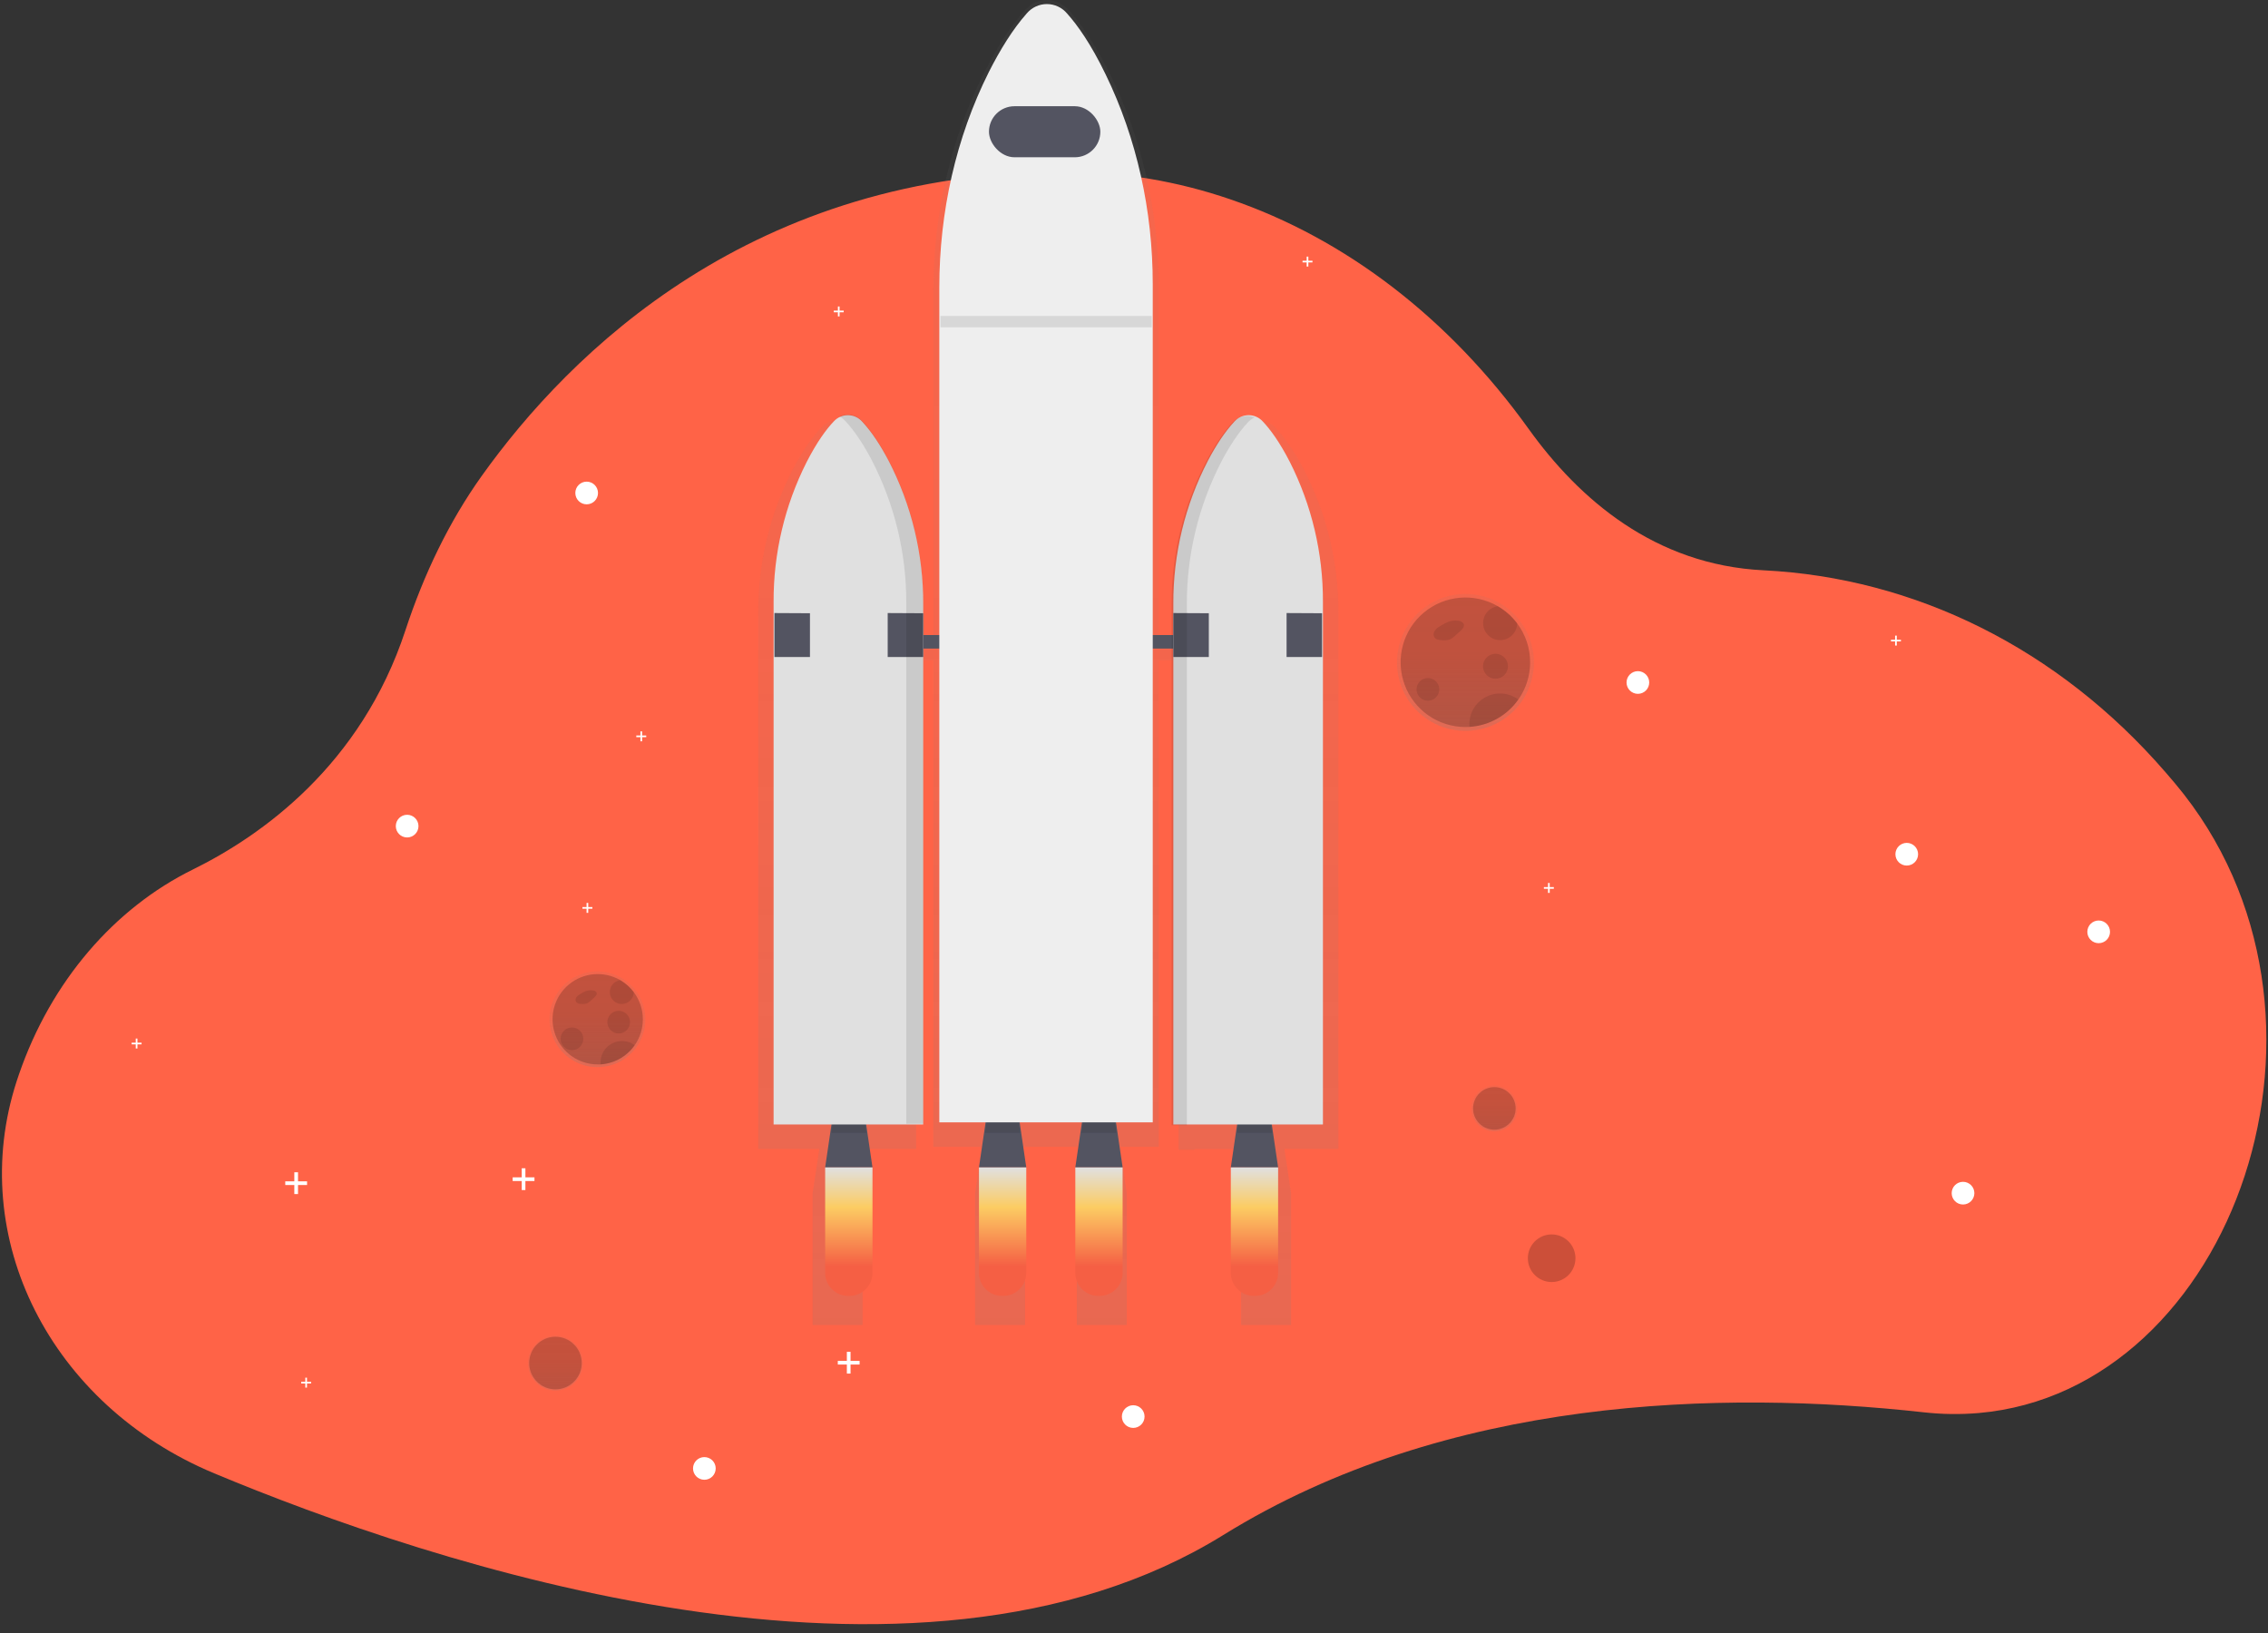 <?xml version="1.0" encoding="UTF-8"?>
<svg width="200px" height="144px" viewBox="0 0 200 144" version="1.1" xmlns="http://www.w3.org/2000/svg" xmlns:xlink="http://www.w3.org/1999/xlink">
    <rect x="0" y="0" width="200" height="144" fill="#333333" stroke="none"/>
    <!-- Generator: Sketch 52.5 (67469) - http://www.bohemiancoding.com/sketch -->
    <title>undraw_Outer_space_drqu</title>
    <desc>Created with Sketch.</desc>
    <defs>
        <linearGradient x1="50%" y1="100%" x2="50%" y2="0.036%" id="linearGradient-1">
            <stop stop-color="#808080" stop-opacity="0.25" offset="0%"></stop>
            <stop stop-color="#808080" stop-opacity="0.12" offset="54%"></stop>
            <stop stop-color="#808080" stop-opacity="0.1" offset="100%"></stop>
        </linearGradient>
        <linearGradient x1="50%" y1="99.957%" x2="50%" y2="0%" id="linearGradient-2">
            <stop stop-color="#808080" stop-opacity="0.25" offset="0%"></stop>
            <stop stop-color="#808080" stop-opacity="0.12" offset="54%"></stop>
            <stop stop-color="#808080" stop-opacity="0.1" offset="100%"></stop>
        </linearGradient>
        <linearGradient x1="49.993%" y1="100.005%" x2="49.993%" y2="-0.002%" id="linearGradient-3">
            <stop stop-color="#808080" stop-opacity="0.25" offset="0%"></stop>
            <stop stop-color="#808080" stop-opacity="0.12" offset="54%"></stop>
            <stop stop-color="#808080" stop-opacity="0.1" offset="100%"></stop>
        </linearGradient>
        <linearGradient x1="50.021%" y1="0%" x2="50.021%" y2="100%" id="linearGradient-4">
            <stop stop-color="#E0E0E0" offset="0%"></stop>
            <stop stop-color="#FCCC63" offset="31%"></stop>
            <stop stop-color="#F55F44" offset="77%"></stop>
        </linearGradient>
        <linearGradient x1="50%" y1="0%" x2="50%" y2="100%" id="linearGradient-5">
            <stop stop-color="#E0E0E0" offset="0%"></stop>
            <stop stop-color="#FCCC63" offset="31%"></stop>
            <stop stop-color="#F55F44" offset="77%"></stop>
        </linearGradient>
        <linearGradient x1="49.972%" y1="99.913%" x2="49.972%" y2="-0.087%" id="linearGradient-6">
            <stop stop-color="#808080" stop-opacity="0.25" offset="0%"></stop>
            <stop stop-color="#808080" stop-opacity="0.12" offset="54%"></stop>
            <stop stop-color="#808080" stop-opacity="0.1" offset="100%"></stop>
        </linearGradient>
        <linearGradient x1="50.289%" y1="99.999%" x2="50.289%" y2="0.187%" id="linearGradient-7">
            <stop stop-color="#808080" stop-opacity="0.25" offset="0%"></stop>
            <stop stop-color="#808080" stop-opacity="0.12" offset="54%"></stop>
            <stop stop-color="#808080" stop-opacity="0.1" offset="100%"></stop>
        </linearGradient>
    </defs>
    <g id="Home-v1" stroke="none" stroke-width="1" fill="none" fill-rule="evenodd">
        <g id="Main-page" transform="translate(-785, -8049)">
            <g id="Mission----as-a-developer-v2" transform="translate(274, 7658)">
                <g id="Boost-productivity" transform="translate(511, 391)">
                    <g id="undraw_Outer_space_drqu">
                        <path d="M174.494,124.602 C172.872,124.741 171.24,124.719 169.622,124.537 C151.835,122.57 127.613,123.129 107.868,135.363 C80.561,152.28 37.766,137.798 18.888,129.919 C4.464,123.901 -3.024,109.163 1.474,95.328 C1.537,95.133 1.602,94.938 1.671,94.742 C4.501,86.521 10.088,80.086 17.006,76.675 C23.036,73.703 31.84,67.495 35.757,55.567 C37.376,50.642 39.595,46.009 42.478,41.97 C50.199,31.154 66.361,15.047 94.157,15.147 C99.03,15.17 103.867,15.989 108.477,17.571 C118.631,21.031 127.803,28.065 134.797,37.817 C139.259,44.037 145.947,49.819 155.522,50.29 C168.809,50.948 181.49,57.135 191.003,68.144 C191.277,68.461 191.548,68.779 191.819,69.101 C208.756,89.279 196.992,122.635 174.494,124.602 Z" id="Path" fill="#FF6347"></path>
                        <g id="Group" opacity="0.7" transform="translate(46.438, 117.678)" fill="url(#linearGradient-1)">
                            <circle id="Oval" cx="2.544" cy="2.517" r="2.427"></circle>
                        </g>
                        <circle id="Oval" fill="#000000" opacity="0.2" cx="48.982" cy="120.195" r="2.318"></circle>
                        <circle id="Oval" fill="#FFFFFF" cx="35.903" cy="72.848" r="1"></circle>
                        <circle id="Oval" fill="#FFFFFF" cx="99.931" cy="124.915" r="1"></circle>
                        <circle id="Oval" fill="#FFFFFF" cx="62.113" cy="129.488" r="1"></circle>
                        <circle id="Oval" fill="#FFFFFF" cx="173.106" cy="105.214" r="1"></circle>
                        <circle id="Oval" fill="#FFFFFF" cx="144.434" cy="60.183" r="1"></circle>
                        <circle id="Oval" fill="#FFFFFF" cx="185.068" cy="82.171" r="1"></circle>
                        <circle id="Oval" fill="#FFFFFF" cx="51.734" cy="43.472" r="1"></circle>
                        <polygon id="Path" fill="#FFFFFF" points="27.078 104.171 26.28 104.171 26.28 103.372 25.954 103.372 25.954 104.171 25.156 104.171 25.156 104.496 25.954 104.496 25.954 105.293 26.28 105.293 26.28 104.496 27.078 104.496"></polygon>
                        <polygon id="Path" fill="#FFFFFF" points="47.131 103.819 46.332 103.819 46.332 103.02 46.007 103.02 46.007 103.819 45.208 103.819 45.208 104.144 46.007 104.144 46.007 104.941 46.332 104.941 46.332 104.144 47.131 104.144"></polygon>
                        <polygon id="Path" fill="#FFFFFF" points="75.803 120.002 75.004 120.002 75.004 119.203 74.679 119.203 74.679 120.002 73.88 120.002 73.88 120.327 74.679 120.327 74.679 121.124 75.004 121.124 75.004 120.327 75.803 120.327"></polygon>
                        <polygon id="Path" fill="#FFFFFF" points="115.738 22.992 115.374 22.992 115.374 22.628 115.226 22.628 115.226 22.992 114.862 22.992 114.862 23.14 115.226 23.14 115.226 23.504 115.374 23.504 115.374 23.14 115.738 23.14"></polygon>
                        <polygon id="Path" fill="#FFFFFF" points="167.629 56.413 167.265 56.413 167.265 56.049 167.117 56.049 167.117 56.413 166.753 56.413 166.753 56.561 167.117 56.561 167.117 56.925 167.265 56.925 167.265 56.561 167.629 56.561"></polygon>
                        <polygon id="Path" fill="#FFFFFF" points="137.022 78.225 136.658 78.225 136.658 77.861 136.51 77.861 136.51 78.225 136.146 78.225 136.146 78.373 136.51 78.373 136.51 78.737 136.658 78.737 136.658 78.373 137.022 78.373"></polygon>
                        <polygon id="Path" fill="#FFFFFF" points="12.484 91.945 12.12 91.945 12.12 91.581 11.972 91.581 11.972 91.945 11.608 91.945 11.608 92.093 11.972 92.093 11.972 92.457 12.12 92.457 12.12 92.093 12.484 92.093"></polygon>
                        <polygon id="Path" fill="#FFFFFF" points="27.435 121.849 27.071 121.849 27.071 121.485 26.923 121.485 26.923 121.849 26.559 121.849 26.559 121.996 26.923 121.996 26.923 122.361 27.071 122.361 27.071 121.996 27.435 121.996"></polygon>
                        <polygon id="Path" fill="#FFFFFF" points="74.401 27.39 74.037 27.39 74.037 27.026 73.889 27.026 73.889 27.39 73.525 27.39 73.525 27.537 73.889 27.537 73.889 27.901 74.037 27.901 74.037 27.537 74.401 27.537"></polygon>
                        <polygon id="Path" fill="#FFFFFF" points="52.237 79.984 51.873 79.984 51.873 79.62 51.726 79.62 51.726 79.984 51.361 79.984 51.361 80.132 51.726 80.132 51.726 80.496 51.873 80.496 51.873 80.132 52.237 80.132"></polygon>
                        <polygon id="Path" fill="#FFFFFF" points="56.987 64.857 56.623 64.857 56.623 64.493 56.475 64.493 56.475 64.857 56.111 64.857 56.111 65.004 56.475 65.004 56.475 65.369 56.623 65.369 56.623 65.004 56.987 65.004"></polygon>
                        <g id="Group" opacity="0.7" transform="translate(129.639, 95.69)" fill="url(#linearGradient-2)">
                            <circle id="Oval" cx="2.137" cy="2.049" r="2.026"></circle>
                        </g>
                        <circle id="Oval" fill="#000000" opacity="0.2" cx="131.777" cy="97.74" r="1.877"></circle>
                        <circle id="Oval" fill="#000000" opacity="0.2" cx="136.83" cy="110.952" r="2.099"></circle>
                        <g id="Group" opacity="0.7" transform="translate(66.843, 0)" fill="url(#linearGradient-3)">
                            <path d="M51.182,54.007 C51.197,49.598 50.14,45.252 48.104,41.342 C47.138,39.506 46.257,38.366 45.578,37.664 C45.046,37.102 44.215,36.942 43.513,37.266 C43.239,37.364 42.991,37.523 42.79,37.733 C41.873,38.682 41.045,39.938 40.327,41.274 C38.186,45.277 37.076,49.75 37.096,54.29 L37.096,57.013 L35.349,57.013 L35.349,25.349 C35.349,18.714 33.865,12.169 30.952,6.364 C29.573,3.613 28.313,1.903 27.347,0.853 C26.873,0.312 26.189,0.002 25.47,0.002 C24.75,0.002 24.066,0.312 23.592,0.853 C22.283,2.276 21.101,4.158 20.074,6.158 C17.015,12.09 15.462,18.823 15.462,25.652 L15.462,57.001 L13.953,57.001 L13.953,54.146 C13.972,49.609 12.861,45.139 10.721,41.138 C9.998,39.803 9.17,38.547 8.259,37.597 C7.715,37.02 6.859,36.865 6.148,37.214 L6.211,37.247 C5.99,37.345 5.79,37.485 5.622,37.659 C4.945,38.362 4.063,39.5 3.098,41.337 C1.061,45.247 0.005,49.593 0.019,54.002 L0.019,101.319 L5.409,101.319 L4.814,105.208 L4.814,116.841 L9.223,116.841 L9.223,105.208 L8.633,101.318 L13.945,101.318 L13.945,58.222 L15.455,58.222 L15.455,101.131 L19.759,101.131 L19.142,105.208 L19.142,116.841 L23.55,116.841 L23.55,105.208 L22.932,101.126 L28.737,101.126 L28.116,105.208 L28.116,116.841 L32.524,116.841 L32.524,105.208 L31.907,101.126 L35.344,101.126 L35.344,58.227 L37.091,58.227 L37.091,101.388 L38.507,101.388 L38.507,101.323 L43.189,101.323 L42.602,105.208 L42.602,116.841 L47.01,116.841 L47.01,105.208 L46.42,101.318 L51.182,101.318 L51.182,54.007 Z" id="Path"></path>
                        </g>
                        <polygon id="Path" fill="#535461" points="76.939 102.946 72.765 102.946 73.511 97.879 76.193 97.879"></polygon>
                        <g id="Group" opacity="0.1" transform="translate(73.175, 98.329)" fill="#000000">
                            <polygon id="Path" points="0.128 1.562 3.226 1.562 3.018 0.146 0.336 0.146"></polygon>
                        </g>
                        <polygon id="Path" fill="#535461" points="112.709 102.946 108.537 102.946 109.281 97.879 111.965 97.879"></polygon>
                        <g id="Group" opacity="0.1" transform="translate(109.059, 98.329)" fill="#000000">
                            <polygon id="Path" points="0.014 1.562 3.113 1.562 2.906 0.146 0.222 0.146"></polygon>
                        </g>
                        <polygon id="Path" fill="#535461" points="90.501 102.946 86.329 102.946 87.073 97.879 89.757 97.879"></polygon>
                        <g id="Group" opacity="0.1" transform="translate(86.719, 98.329)" fill="#000000">
                            <polygon id="Path" points="0.146 1.562 3.245 1.562 3.038 0.146 0.354 0.146"></polygon>
                        </g>
                        <polygon id="Path" fill="#535461" points="98.997 102.946 94.825 102.946 95.569 97.879 98.252 97.879"></polygon>
                        <g id="Group" opacity="0.1" transform="translate(95.339, 98.329)" fill="#000000">
                            <polygon id="Path" points="0.023 1.562 3.122 1.562 2.913 0.146 0.23 0.146"></polygon>
                        </g>
                        <rect id="Rectangle" fill="#535461" x="76.939" y="55.998" width="29.808" height="1.193"></rect>
                        <path d="M111.354,37.163 C111.036,36.811 110.584,36.61 110.109,36.61 C109.635,36.61 109.182,36.811 108.864,37.163 C107.996,38.088 107.212,39.31 106.528,40.61 C104.498,44.522 103.448,48.868 103.469,53.275 L103.469,99.157 L116.661,99.157 L116.661,53.082 C116.678,48.797 115.679,44.569 113.747,40.744 C112.83,38.957 111.996,37.838 111.354,37.163 Z" id="Path" fill="#E0E0E0"></path>
                        <path d="M73.523,37.163 C73.842,36.811 74.294,36.61 74.769,36.61 C75.243,36.61 75.696,36.811 76.014,37.163 C76.883,38.088 77.666,39.31 78.352,40.61 C80.381,44.522 81.43,48.868 81.411,53.275 L81.411,99.157 L68.218,99.157 L68.218,53.082 C68.202,48.797 69.2,44.569 71.133,40.744 C72.047,38.957 72.881,37.838 73.523,37.163 Z" id="Path" fill="#E0E0E0"></path>
                        <polygon id="Path" fill="#535461" points="68.294 54.06 71.425 54.076 71.425 57.935 68.294 57.935"></polygon>
                        <polygon id="Path" fill="#535461" points="78.28 54.06 81.411 54.076 81.411 57.935 78.28 57.935"></polygon>
                        <polygon id="Path" fill="#535461" points="103.469 54.06 106.598 54.076 106.598 57.935 103.469 57.935"></polygon>
                        <polygon id="Path" fill="#535461" points="113.455 54.06 116.584 54.076 116.584 57.935 113.455 57.935"></polygon>
                        <g id="Group" opacity="0.1" transform="translate(73.879, 36.412)" fill="#000000">
                            <path d="M4.473,4.139 C3.787,2.839 3.004,1.617 2.135,0.691 C1.631,0.132 0.815,-0.021 0.142,0.317 C0.331,0.411 0.501,0.538 0.646,0.691 C1.513,1.617 2.297,2.839 2.982,4.139 C5.011,8.051 6.061,12.397 6.04,16.804 L6.04,62.682 L7.532,62.682 L7.532,16.806 C7.552,12.398 6.502,8.052 4.473,4.139 Z" id="Path"></path>
                        </g>
                        <g id="Group" opacity="0.1" transform="translate(103.254, 36.588)" fill="#000000">
                            <path d="M4.466,4.09 C5.15,2.79 5.935,1.567 6.802,0.642 C6.964,0.467 7.161,0.327 7.379,0.23 C6.718,-0.059 5.946,0.107 5.462,0.642 C4.593,1.567 3.808,2.79 3.124,4.09 C1.095,8.002 0.045,12.348 0.065,16.755 L0.065,62.64 L1.407,62.64 L1.407,16.758 C1.386,12.35 2.436,8.003 4.466,4.09 Z" id="Path"></path>
                        </g>
                        <path d="M74.909,114.274 L74.795,114.274 C73.674,114.274 72.765,113.366 72.765,112.245 L72.765,102.946 L76.939,102.946 L76.939,112.245 C76.939,112.783 76.725,113.299 76.345,113.68 C75.964,114.061 75.448,114.274 74.909,114.274 Z" id="Path" fill="url(#linearGradient-4)"></path>
                        <path d="M88.473,114.274 L88.357,114.274 C87.237,114.273 86.329,113.365 86.329,112.245 L86.329,102.946 L90.501,102.946 L90.501,112.245 C90.501,113.365 89.594,114.273 88.473,114.274 Z" id="Path" fill="url(#linearGradient-5)"></path>
                        <path d="M96.967,114.274 L96.85,114.274 C95.731,114.271 94.825,113.364 94.825,112.245 L94.825,102.946 L98.997,102.946 L98.997,112.245 C98.997,113.366 98.089,114.274 96.967,114.274 Z" id="Path" fill="url(#linearGradient-5)"></path>
                        <path d="M110.681,114.274 L110.57,114.274 C110.031,114.275 109.514,114.062 109.132,113.681 C108.751,113.3 108.536,112.783 108.537,112.245 L108.537,102.946 L112.709,102.946 L112.709,112.245 C112.709,113.365 111.801,114.273 110.681,114.274 Z" id="Path" fill="url(#linearGradient-5)"></path>
                        <path d="M94.095,1.187 C93.654,0.662 93.003,0.359 92.318,0.359 C91.632,0.359 90.981,0.662 90.54,1.187 C89.309,2.573 88.183,4.405 87.198,6.354 C84.303,12.13 82.832,18.688 82.832,25.337 L82.832,98.971 L101.653,98.971 L101.653,25.041 C101.653,18.58 100.246,12.201 97.495,6.554 C96.202,3.875 95.011,2.209 94.095,1.187 Z" id="Path" fill="#EEEEEE"></path>
                        <rect id="Rectangle" fill="#535461" x="87.21" y="9.367" width="9.822" height="4.501" rx="2.251"></rect>
                        <g id="Group" opacity="0.1" transform="translate(82.85, 27.792)" fill="#000000">
                            <rect id="Rectangle" x="0.084" y="0.07" width="18.63" height="1"></rect>
                        </g>
                        <path d="M134.044,54.763 C133.555,54.122 132.944,53.584 132.246,53.18 C130.048,51.913 127.291,52.155 125.347,53.786 C123.404,55.418 122.687,58.091 123.555,60.476 C124.422,62.861 126.688,64.449 129.226,64.45 C129.354,64.45 129.483,64.45 129.608,64.436 C131.825,64.296 133.786,62.95 134.714,60.931 C135.641,58.912 135.384,56.547 134.046,54.774 L134.044,54.763 Z" id="Path" fill="url(#linearGradient-6)"></path>
                        <path d="M134.932,58.401 C134.932,61.413 132.591,63.906 129.585,64.097 C129.467,64.097 129.346,64.109 129.224,64.109 C126.823,64.11 124.677,62.609 123.856,60.353 C123.034,58.097 123.712,55.567 125.552,54.024 C127.392,52.481 130,52.254 132.079,53.456 C132.74,53.84 133.318,54.352 133.778,54.962 C134.528,55.952 134.934,57.159 134.932,58.401 Z" id="Path" fill="#000000" opacity="0.2"></path>
                        <path d="M127.819,54.779 C127.524,54.906 127.239,55.056 126.967,55.228 C126.786,55.327 126.63,55.467 126.512,55.636 C126.392,55.81 126.388,56.039 126.501,56.218 C126.64,56.408 126.908,56.436 127.143,56.45 C127.391,56.482 127.642,56.457 127.879,56.376 C128.038,56.298 128.183,56.192 128.308,56.065 L128.799,55.62 C128.974,55.465 129.15,55.252 129.082,55.034 C128.999,54.876 128.843,54.77 128.665,54.753 C128.242,54.67 127.803,54.747 127.434,54.969" id="Path" fill="#000000" opacity="0.1"></path>
                        <g id="Group" opacity="0.1" transform="translate(125.418, 60.334)" fill="#000000">
                            <circle id="Oval" cx="0.5" cy="0.455" r="1"></circle>
                        </g>
                        <g id="Group" opacity="0.1" transform="translate(130.695, 57.52)" fill="#000000">
                            <circle id="Oval" cx="1.182" cy="1.231" r="1.101"></circle>
                        </g>
                        <g id="Group" opacity="0.1" transform="translate(130.695, 53.298)" fill="#000000">
                            <path d="M3.094,1.664 C3.085,2.466 2.448,3.119 1.647,3.148 C0.846,3.178 0.163,2.573 0.095,1.775 C0.027,0.976 0.599,0.264 1.393,0.158 C2.055,0.542 2.633,1.054 3.094,1.664 Z" id="Path"></path>
                        </g>
                        <g id="Group" opacity="0.1" transform="translate(129.464, 61.038)" fill="#000000">
                            <path d="M4.427,0.649 C3.433,2.065 1.848,2.952 0.121,3.059 C0.121,2.98 0.111,2.901 0.111,2.82 C0.112,1.798 0.688,0.864 1.601,0.405 C2.513,-0.054 3.607,0.041 4.427,0.649 Z" id="Path"></path>
                        </g>
                        <path d="M56.07,87.349 C55.73,86.899 55.303,86.521 54.814,86.237 C53.278,85.336 51.341,85.496 49.973,86.638 C48.605,87.779 48.101,89.656 48.714,91.329 C49.326,93.002 50.922,94.111 52.704,94.1 C52.793,94.1 52.88,94.1 52.971,94.091 C54.515,93.988 55.878,93.047 56.524,91.641 C57.17,90.235 56.994,88.588 56.067,87.349 L56.07,87.349 Z" id="Path" fill="url(#linearGradient-7)"></path>
                        <path d="M56.69,89.887 C56.689,91.989 55.056,93.728 52.959,93.861 C52.876,93.861 52.783,93.861 52.707,93.861 C51.033,93.861 49.538,92.813 48.966,91.24 C48.393,89.667 48.866,87.904 50.148,86.828 C51.43,85.752 53.248,85.593 54.698,86.429 C55.16,86.698 55.563,87.057 55.884,87.485 C56.408,88.176 56.691,89.02 56.69,89.887 Z" id="Path" fill="#000000" opacity="0.2"></path>
                        <path d="M51.726,87.361 C51.52,87.449 51.322,87.553 51.133,87.673 C51.007,87.743 50.898,87.84 50.814,87.958 C50.735,88.081 50.735,88.24 50.814,88.364 C50.933,88.481 51.096,88.54 51.261,88.526 C51.434,88.548 51.61,88.531 51.775,88.475 C51.887,88.42 51.988,88.346 52.076,88.257 L52.417,87.947 C52.536,87.838 52.667,87.69 52.614,87.539 C52.559,87.426 52.449,87.351 52.324,87.342 C52.029,87.284 51.724,87.338 51.467,87.493" id="Path" fill="#000000" opacity="0.1"></path>
                        <g id="Group" opacity="0.1" transform="translate(49.956, 91.117)" fill="#000000">
                            <circle id="Oval" cx="0.482" cy="0.485" r="1"></circle>
                        </g>
                        <g id="Group" opacity="0.1" transform="translate(53.65, 89.358)" fill="#000000">
                            <circle id="Oval" cx="0.908" cy="0.774" r="1"></circle>
                        </g>
                        <g id="Group" opacity="0.1" transform="translate(53.65, 86.368)" fill="#000000">
                            <path d="M2.236,1.12 C2.231,1.685 1.783,2.146 1.219,2.167 C0.655,2.188 0.174,1.76 0.128,1.198 C0.083,0.635 0.488,0.136 1.048,0.065 C1.511,0.334 1.915,0.693 2.236,1.12 Z" id="Path"></path>
                        </g>
                        <g id="Group" opacity="0.1" transform="translate(52.946, 91.645)" fill="#000000">
                            <path d="M3.017,0.535 C2.323,1.523 1.217,2.141 0.012,2.216 C0.012,2.162 0.012,2.106 0.012,2.04 C0.013,1.328 0.415,0.676 1.052,0.356 C1.688,0.036 2.451,0.102 3.024,0.526 L3.017,0.535 Z" id="Path"></path>
                        </g>
                        <polyline id="Path" points="147.527 94.885 151.361 96.925 148.368 100.274"></polyline>
                        <circle id="Oval" fill="#FFFFFF" cx="168.144" cy="75.326" r="1"></circle>
                    </g>
                </g>
            </g>
        </g>
    </g>
</svg>